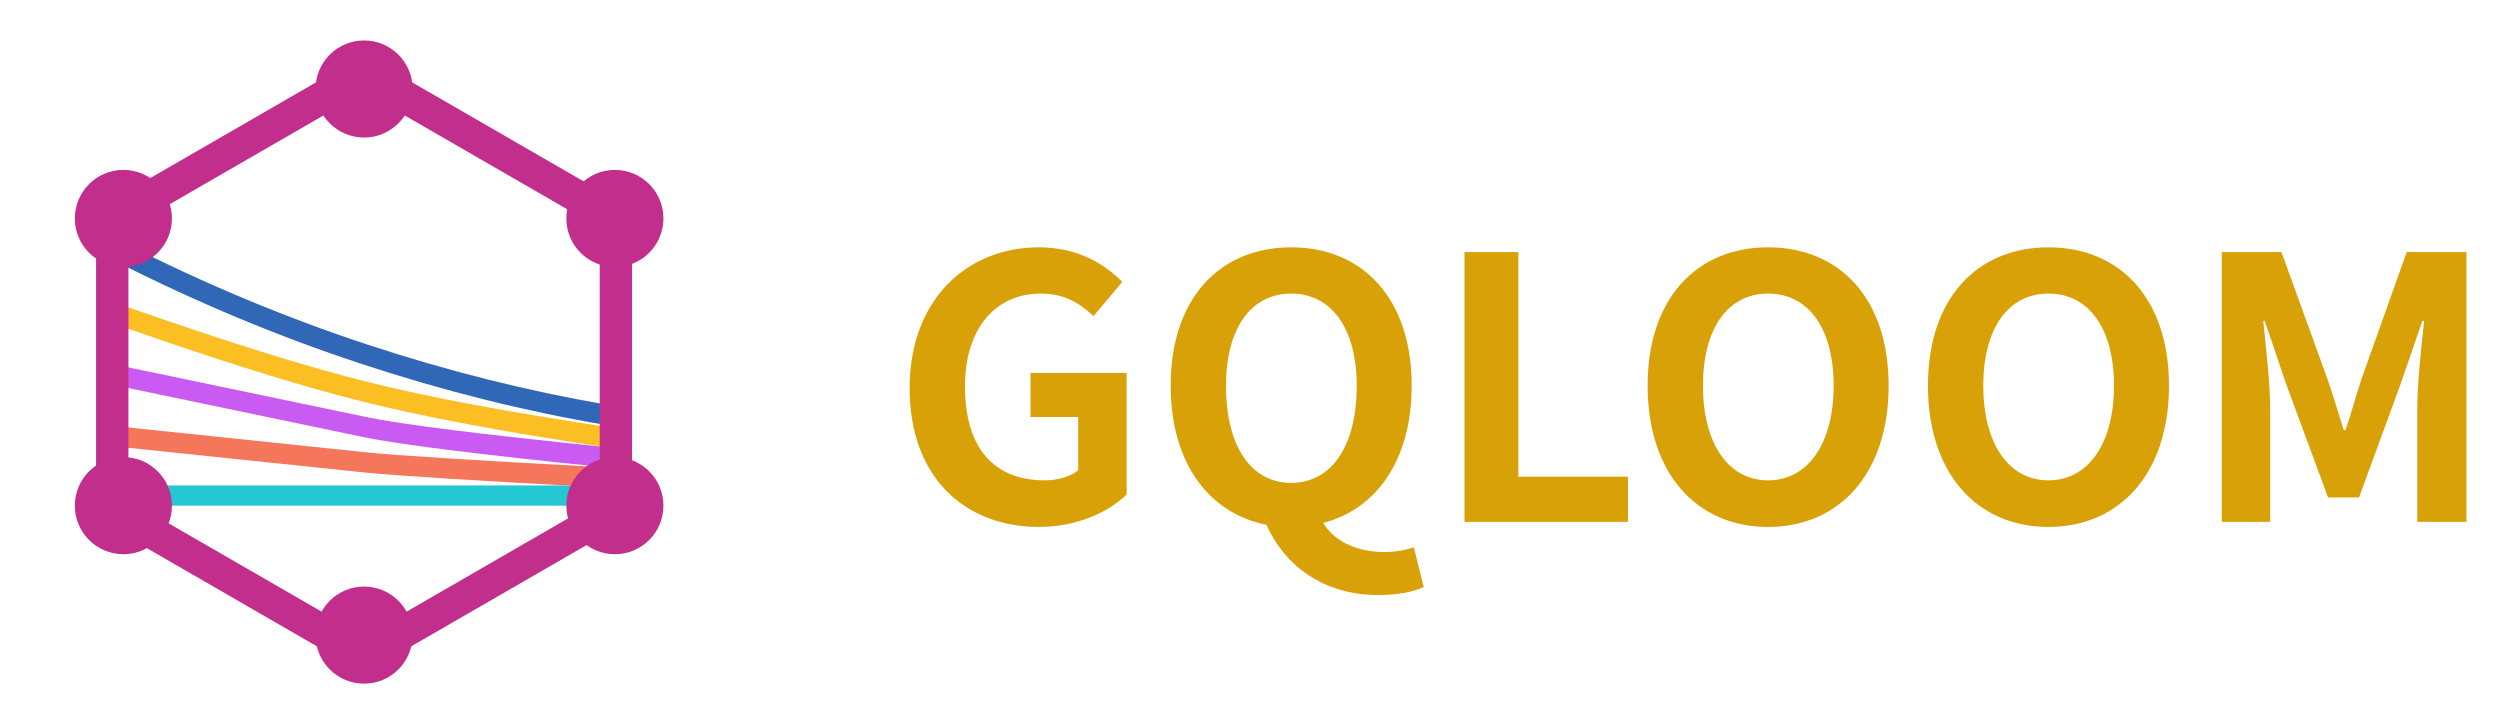 <svg xmlns="http://www.w3.org/2000/svg" xmlns:xlink="http://www.w3.org/1999/xlink" fill="none" version="1.1" width="1236" height="360" viewBox="0 0 1236 360"><defs><clipPath id="master_svg0_207_77"><rect x="0" y="0" width="360" height="360" rx="0"/></clipPath></defs><g><g clip-path="url(#master_svg0_207_77)"><g transform="matrix(0.952,0.306,-0.306,0.952,41.075,-12.357)"><path d="M189.502,140.932Q253.836,141.411,313.681,132.77L312.252,122.873Q253.155,131.406,189.577,130.932Q125.998,130.459,60.787,120.062L59.213,129.938Q125.169,140.453,189.502,140.932Z" fill-rule="evenodd" fill="#3068B7" fill-opacity="1"/></g><g transform="matrix(1,-1.2434351326362503e-9,-5.479718456768978e-9,1,0,7.460613460352761e-8)"><path d="M300,250L60,250L60,240L300,240L300,250Z" fill-rule="evenodd" fill="#23C8D2" fill-opacity="1"/></g><g transform="matrix(0.952,0.306,-0.306,0.952,46.066,-13.128)"><path d="M191.005,160.796Q238.562,157.67,312.623,145.488L311,135.621Q237.42,147.724,190.349,150.817Q143.267,153.911,65.094,151.778L64.822,161.774Q143.459,163.92,191.005,160.796Z" fill-rule="evenodd" fill="#FBBF24" fill-opacity="1"/></g><g transform="matrix(0.952,0.306,-0.306,0.952,49.971,-14.338)"><path d="M193.187,179.79Q219.891,177.053,312.561,157.313L310.478,147.532Q218.336,167.16,192.167,169.842L70.253,182.715L71.303,192.66L193.187,179.79Z" fill-rule="evenodd" fill="#CA5BF2" fill-opacity="1"/></g><g transform="matrix(0.952,0.306,-0.306,0.952,53.877,-15.549)"><path d="M195.713,198.716Q219.927,193.583,312.504,169.125L309.95,159.457Q217.611,183.852,193.64,188.934L75.571,213.705L77.625,223.492L195.713,198.716Z" fill-rule="evenodd" fill="#F5775B" fill-opacity="1"/></g><g><path d="M312.502,110.428Q312.502,110.035,312.476,109.643Q312.451,109.251,312.399,108.862Q312.348,108.472,312.271,108.087Q312.195,107.702,312.093,107.322Q311.991,106.943,311.865,106.571Q311.739,106.199,311.588,105.836Q311.438,105.473,311.264,105.121Q311.091,104.768,310.894,104.428Q310.698,104.088,310.48,103.761Q310.261,103.435,310.022,103.123Q309.783,102.811,309.524,102.516Q309.265,102.221,308.987,101.943Q308.709,101.665,308.414,101.406Q308.119,101.147,307.807,100.908Q307.495,100.669,307.169,100.451Q306.842,100.232,306.502,100.036L186,30.464Q185.66,30.268,185.307,30.094Q184.955,29.92,184.592,29.77Q184.229,29.62,183.857,29.493Q183.485,29.367,183.106,29.265Q182.726,29.164,182.341,29.087Q181.956,29.01,181.566,28.959Q181.177,28.908,180.785,28.882Q180.393,28.856,180,28.856Q179.607,28.856,179.215,28.882Q178.823,28.908,178.434,28.959Q178.044,29.01,177.659,29.087Q177.274,29.164,176.894,29.265Q176.515,29.367,176.143,29.493Q175.771,29.62,175.408,29.77Q175.045,29.92,174.693,30.094Q174.34,30.268,174,30.464L53.498,100.036Q53.158,100.232,52.831,100.451Q52.505,100.669,52.193,100.908Q51.881,101.147,51.586,101.406Q51.291,101.665,51.013,101.943Q50.735,102.221,50.476,102.516Q50.217,102.811,49.978,103.123Q49.739,103.435,49.52,103.761Q49.302,104.088,49.106,104.428Q48.909,104.768,48.736,105.121Q48.562,105.473,48.412,105.836Q48.261,106.199,48.135,106.571Q48.009,106.943,47.907,107.322Q47.805,107.702,47.729,108.087Q47.652,108.472,47.601,108.862Q47.549,109.251,47.524,109.643Q47.498,110.035,47.498,110.428L47.498,249.572Q47.498,249.965,47.524,250.357Q47.549,250.749,47.601,251.138Q47.652,251.528,47.729,251.913Q47.805,252.298,47.907,252.678Q48.009,253.057,48.135,253.429Q48.261,253.801,48.412,254.164Q48.562,254.527,48.736,254.879Q48.909,255.232,49.106,255.572Q49.302,255.912,49.52,256.239Q49.739,256.565,49.978,256.877Q50.217,257.189,50.476,257.484Q50.735,257.779,51.013,258.057Q51.291,258.335,51.586,258.594Q51.881,258.853,52.193,259.092Q52.505,259.331,52.831,259.549Q53.158,259.768,53.498,259.964L174,329.536Q174.34,329.732,174.693,329.906Q175.045,330.08,175.408,330.23Q175.771,330.38,176.143,330.507Q176.515,330.633,176.894,330.735Q177.274,330.836,177.659,330.913Q178.044,330.99,178.434,331.041Q178.823,331.092,179.215,331.118Q179.607,331.144,180,331.144Q180.393,331.144,180.785,331.118Q181.177,331.092,181.566,331.041Q181.956,330.99,182.341,330.913Q182.726,330.836,183.106,330.735Q183.485,330.633,183.857,330.507Q184.229,330.38,184.592,330.23Q184.955,330.08,185.307,329.906Q185.66,329.732,186,329.536L306.502,259.964Q306.842,259.768,307.169,259.549Q307.495,259.331,307.807,259.092Q308.119,258.853,308.414,258.594Q308.709,258.335,308.987,258.057Q309.265,257.779,309.524,257.484Q309.783,257.189,310.022,256.877Q310.261,256.565,310.48,256.239Q310.698,255.912,310.894,255.572Q311.091,255.232,311.264,254.879Q311.438,254.527,311.588,254.164Q311.739,253.801,311.865,253.429Q311.991,253.057,312.093,252.678Q312.195,252.298,312.271,251.913Q312.348,251.528,312.399,251.138Q312.451,250.749,312.476,250.357Q312.502,249.965,312.502,249.572L312.502,110.428ZM296.502,112.738L180,45.475L63.498,112.738L63.498,247.262L180,314.525L296.502,247.262L296.502,112.738Z" fill-rule="evenodd" fill="#C12E8C" fill-opacity="1"/></g><g><ellipse cx="180" cy="44" rx="24" ry="24" fill="#C12E8C" fill-opacity="1"/></g><g><ellipse cx="180" cy="314" rx="24" ry="24" fill="#C12E8C" fill-opacity="1"/></g><g><ellipse cx="61" cy="250" rx="24" ry="24" fill="#C12E8C" fill-opacity="1"/></g><g><ellipse cx="304" cy="250" rx="24" ry="24" fill="#C12E8C" fill-opacity="1"/></g><g><ellipse cx="61" cy="108" rx="24" ry="24" fill="#C12E8C" fill-opacity="1"/></g><g><ellipse cx="304" cy="108" rx="24" ry="24" fill="#C12E8C" fill-opacity="1"/></g></g><g><path d="M513.62,260.52C531.98,260.52,547.82,253.5,557,244.5L557,184.38L509.48,184.38L509.48,206.16L533.06,206.16L533.06,232.44C529.46,235.68,522.8,237.48,516.5,237.48C490.22,237.48,477.08,220.02,477.08,191.04C477.08,162.42,492.2,145.14,514.52,145.14C526.4,145.14,533.96,150,540.62,156.3L554.84,139.38C546.2,130.56,532.88,122.28,513.62,122.28C478.16,122.28,449.72,148.02,449.72,191.94C449.72,236.4,477.44,260.52,513.62,260.52ZM638.36,238.74C618.56,238.74,606.14,220.74,606.14,190.68C606.14,162.24,618.56,145.14,638.36,145.14C658.16,145.14,670.76,162.24,670.76,190.68C670.76,220.74,658.16,238.74,638.36,238.74ZM681.38,294.18C691.1,294.18,699.2,292.56,703.88,290.22L699.02,270.6C695.24,271.86,690.2,272.94,684.44,272.94C672.38,272.94,660.32,268.62,654.2,258.54C680.66,251.7,697.94,227.22,697.94,190.68C697.94,147.48,673.64,122.28,638.36,122.28C603.08,122.28,578.78,147.48,578.78,190.68C578.78,228.84,597.68,253.86,626.12,259.44C635.12,279.6,654.2,294.18,681.38,294.18ZM724.04,258L804.86,258L804.86,235.68L750.68,235.68L750.68,124.62L724.04,124.62L724.04,258ZM874.16,260.52C909.44,260.52,933.74,234.06,933.74,190.68C933.74,147.48,909.44,122.28,874.16,122.28C838.88,122.28,814.58,147.48,814.58,190.68C814.58,234.06,838.88,260.52,874.16,260.52ZM874.16,237.48C854.36,237.48,841.94,219.12,841.94,190.68C841.94,162.24,854.36,145.14,874.16,145.14C893.96,145.14,906.56,162.24,906.56,190.68C906.56,219.12,893.96,237.48,874.16,237.48ZM1012.76,260.52C1048.04,260.52,1072.34,234.06,1072.34,190.68C1072.34,147.48,1048.04,122.28,1012.76,122.28C977.48,122.28,953.18,147.48,953.18,190.68C953.18,234.06,977.48,260.52,1012.76,260.52ZM1012.76,237.48C992.96,237.48,980.54,219.12,980.54,190.68C980.54,162.24,992.96,145.14,1012.76,145.14C1032.56,145.14,1045.16,162.24,1045.16,190.68C1045.16,219.12,1032.56,237.48,1012.76,237.48ZM1098.44,258L1122.38,258L1122.38,202.38C1122.38,189.6,1120.22,171.24,1118.96,158.64L1119.68,158.64L1130.3,189.96L1151,245.94L1166.3,245.94L1186.82,189.96L1197.62,158.64L1198.52,158.64C1197.08,171.24,1195.1,189.6,1195.1,202.38L1195.1,258L1219.4,258L1219.4,124.62L1189.88,124.62L1167.56,187.26C1164.86,195.36,1162.52,204.18,1159.64,212.64L1158.74,212.64C1156.04,204.18,1153.52,195.36,1150.64,187.26L1127.96,124.62L1098.44,124.62L1098.44,258Z" fill="#D9A108" fill-opacity="1"/></g></g></svg>